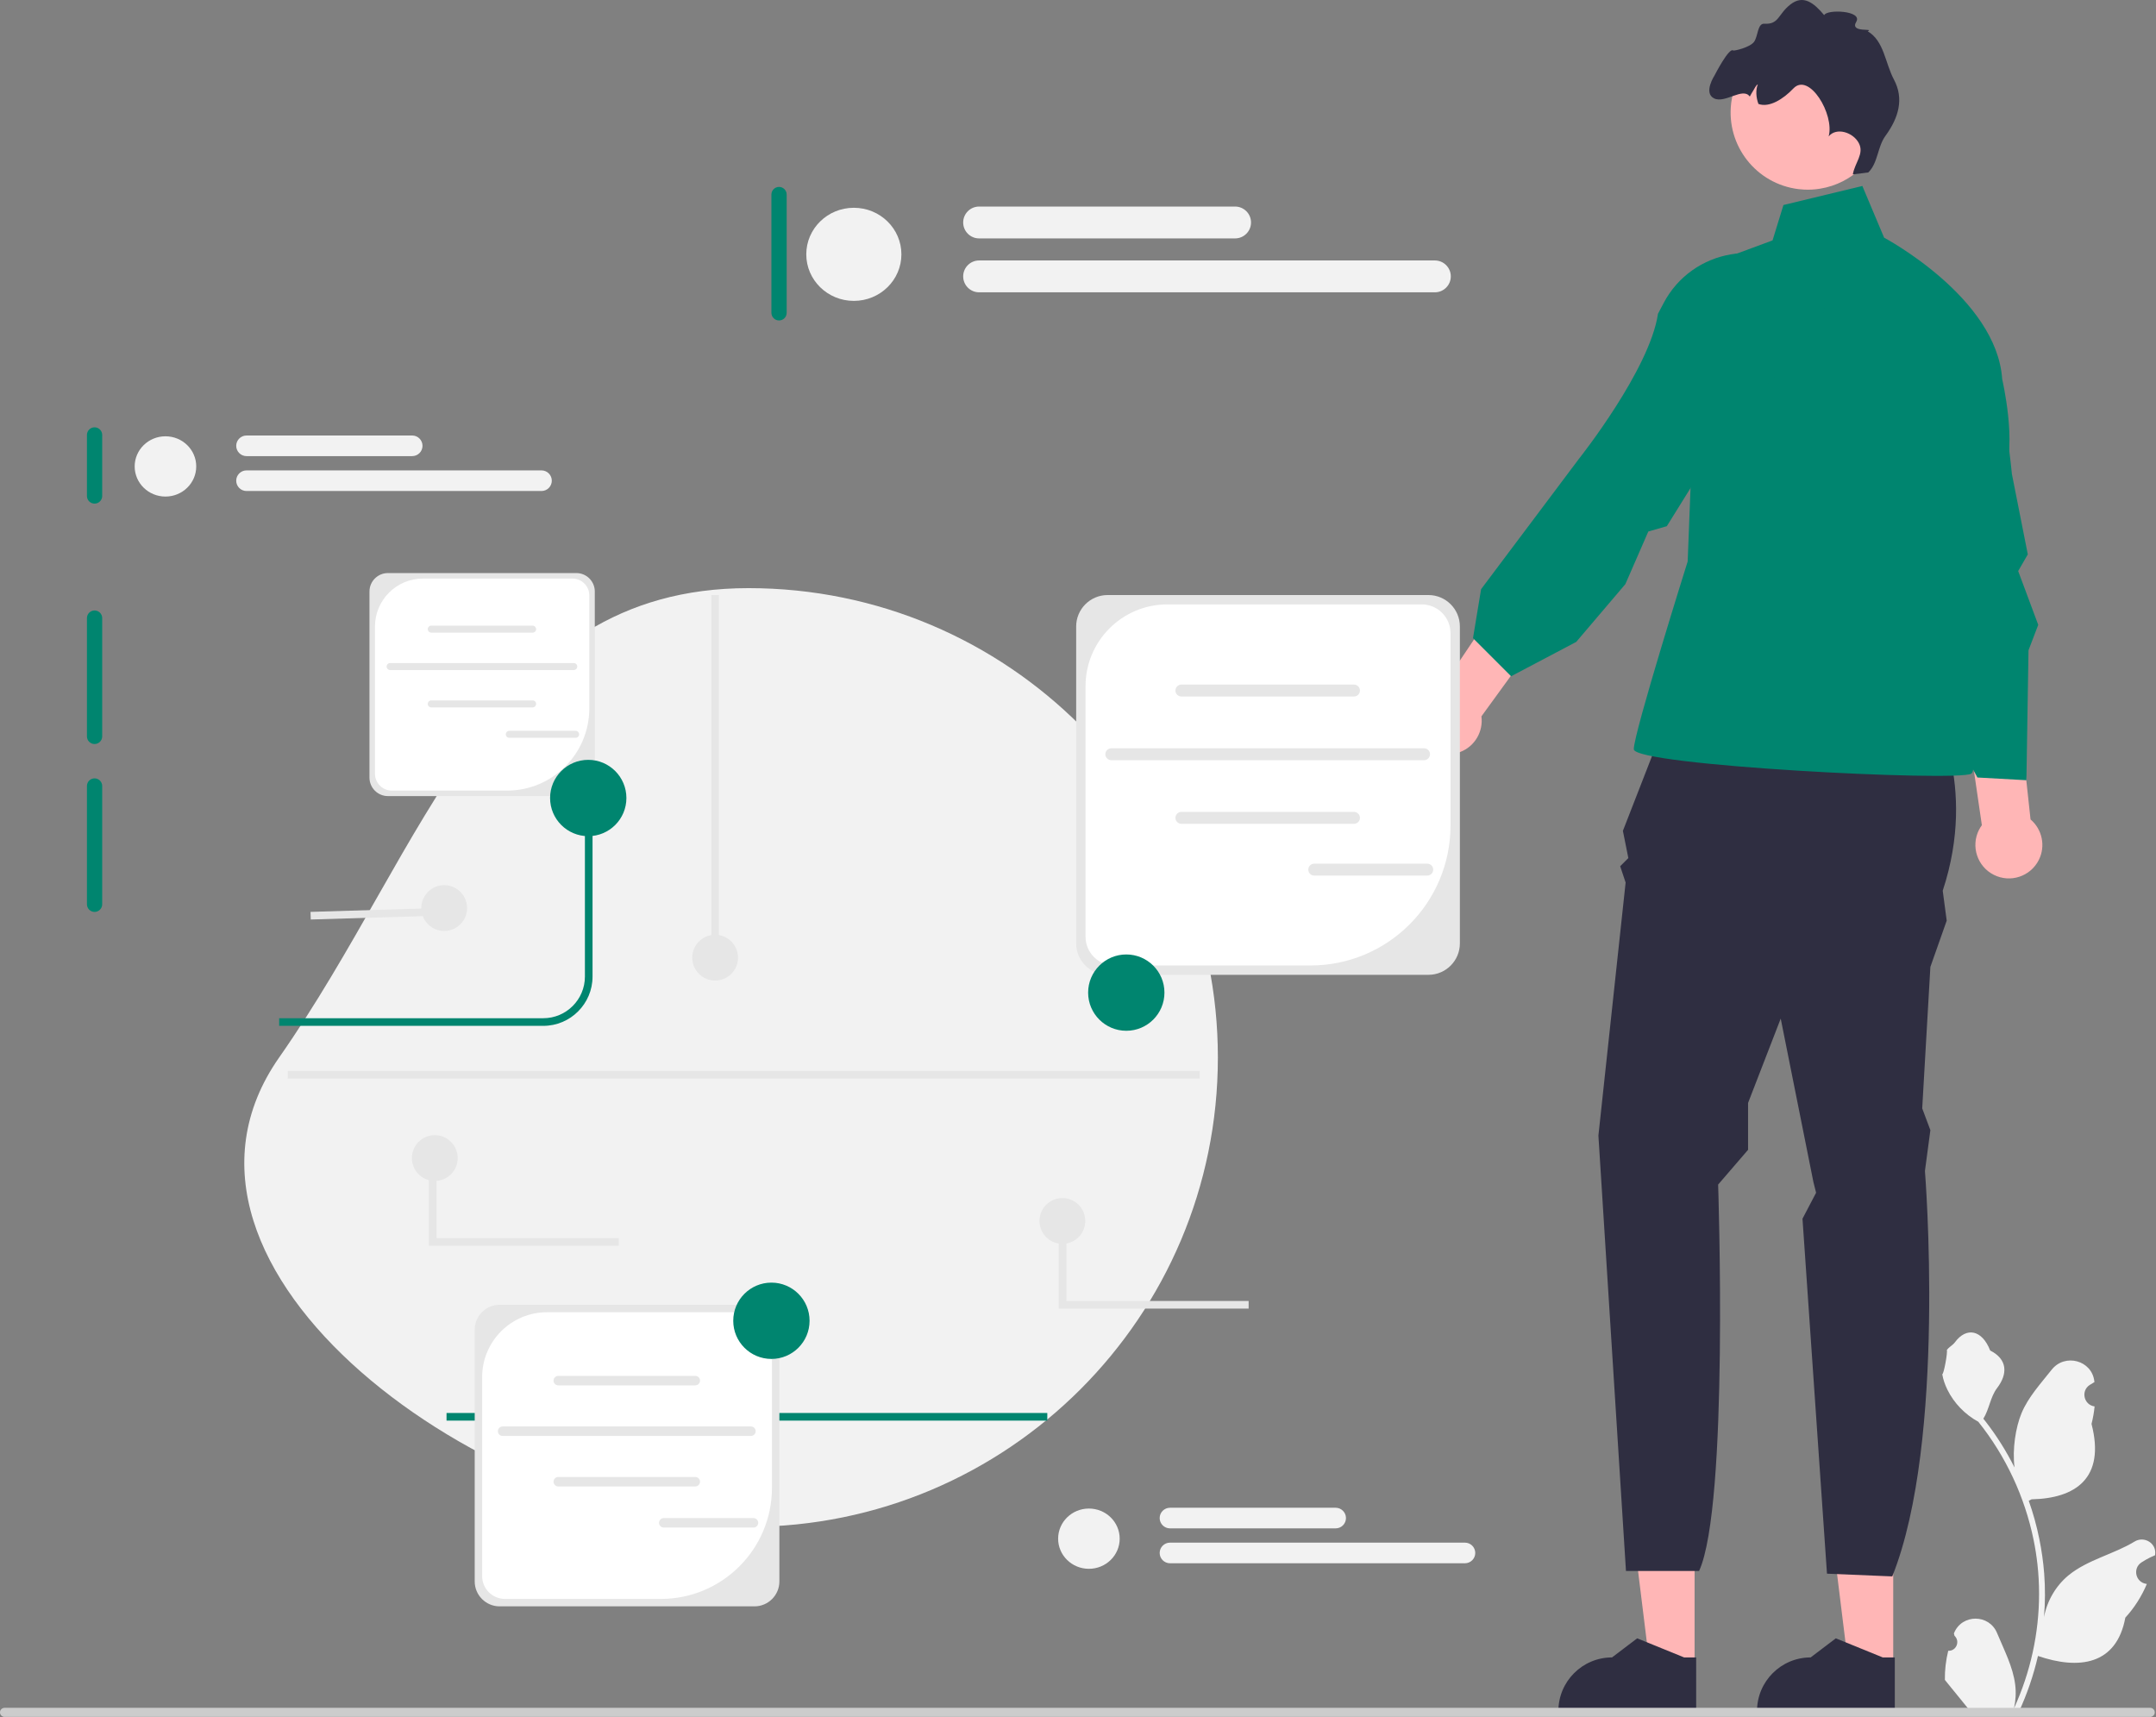 <svg width="565" height="450" viewBox="0 0 565 450" fill="none" xmlns="http://www.w3.org/2000/svg">
<rect x="0" y="0" width="565" height="450" fill="#808080" stroke="none"/>
<g clip-path="url(#clip0_1912_114)">
<path d="M496.137 436.616L484.396 436.615L478.81 391.325L496.14 391.326L496.137 436.616Z" fill="#FFB6B6"/>
<path d="M496.551 448.865L460.444 448.863V448.407C460.444 440.645 466.736 434.353 474.498 434.353H474.498L481.094 429.349L493.399 434.354L496.551 434.354L496.551 448.865V448.865Z" fill="#2F2E41"/>
<path d="M444.083 436.616L432.341 436.615L426.756 391.325L444.085 391.326L444.083 436.616Z" fill="#FFB6B6"/>
<path d="M444.496 448.865L408.389 448.863V448.407C408.389 440.645 414.681 434.353 422.443 434.353H422.444L429.039 429.349L441.345 434.354L444.497 434.354L444.496 448.865V448.865Z" fill="#2F2E41"/>
<path d="M438.488 183.865L506.23 185.291C506.23 185.291 518.409 205.257 509.11 233.424L510.152 241.268L505.874 253.39L503.734 290.47L505.874 296.175L504.447 306.871C504.447 306.871 510.152 377.466 495.89 413.12L478.777 412.407L472.359 319.383L475.924 312.575L475.211 309.723L466.654 266.938L458.097 289.044V301.326L450.253 310.436C450.253 310.436 453.106 394.58 445.262 411.693H426.101L418.878 297.601L426.009 231.284L424.583 227.006L426.722 224.867L425.296 217.736L438.488 183.865L438.488 183.865V183.865Z" fill="#2F2E41"/>
<path d="M467.367 53.728L488.047 48.736L493.751 62.285C493.751 62.285 523.266 77.972 524.692 99.365C524.692 99.365 528.692 116.479 525.127 124.322C521.561 132.166 506.587 157.124 506.587 157.124C506.587 157.124 520.135 200.622 516.57 202.761C513.004 204.9 428.148 200.622 428.148 196.343C428.148 192.065 442.27 147.141 442.27 147.141L445.262 70.128L464.515 62.998L467.367 53.728L467.367 53.728V53.728Z" fill="#00856F"/>
<path d="M522.497 229.263C518.169 227.082 516.428 221.805 518.609 217.477C518.829 217.041 519.087 216.639 519.365 216.258L507.858 137.365L523.789 137.874L532.122 214.743C535.143 217.305 536.144 221.682 534.283 225.375C532.102 229.703 526.826 231.444 522.497 229.263H522.497V229.263Z" fill="#FFB6B6"/>
<path d="M371.338 192.028C369.596 187.505 371.849 182.426 376.372 180.684C376.827 180.508 377.288 180.384 377.751 180.288L422.203 114.103L433.665 125.178L388.221 187.733C388.738 191.659 386.541 195.575 382.682 197.061C378.16 198.804 373.081 196.55 371.338 192.028V192.028Z" fill="#FFB6B6"/>
<path d="M493.468 117.466C488.967 102.002 496.443 86.225 512.548 86.302C517.203 86.324 520.82 87.674 521.822 91.413C525.33 104.5 527.243 124.254 527.243 124.254L531.404 145.286L528.884 149.653L534.139 163.748L531.59 170.416L531.039 204.468L518.203 203.755L504.061 177.796L498.653 174.58C498.653 174.58 502.995 132.608 494.358 120.523L493.468 117.466H493.468V117.466Z" fill="#00856F"/>
<path d="M435.975 79.41C443.481 65.16 462.695 61.785 474.226 73.028C477.559 76.278 479.222 79.762 477.346 83.147C470.777 94.998 455.553 107.756 455.553 107.756L436.804 137.898L431.957 139.288L425.945 153.076L413.061 168.224L395.997 177.223L386.013 167.24L388.133 154.407L413.824 120.177C413.824 120.177 432.308 96.92 434.491 82.227L435.975 79.41V79.409V79.41Z" fill="#00856F"/>
<path d="M471.297 49.56C471.769 49.617 472.24 49.659 472.708 49.681C474.166 49.761 475.605 49.678 476.993 49.442C481.209 48.767 485.039 46.77 487.995 43.841C491.119 40.751 493.258 36.627 493.836 31.932C495.19 20.849 487.298 10.753 476.215 9.399C465.292 8.056 455.334 15.697 453.744 26.525C453.719 26.693 453.694 26.853 453.676 27.02C452.322 38.11 460.206 48.199 471.297 49.56V49.56V49.56Z" fill="#FFB6B6"/>
<path d="M449.187 25.783C452.058 27.203 456.749 22.74 458.545 25.308C458.837 24.753 459.16 24.216 459.478 23.708C459.766 23.254 460.178 22.285 460.655 22.119C460.052 23.575 460.185 25.547 460.811 27.237C463.643 28.295 467.35 25.953 469.971 23.182C474.087 18.838 480.807 29.978 479.218 35.743C481.241 33.273 485.629 34.666 487.116 37.49C488.602 40.306 486.091 42.563 485.554 45.705L489.608 45.19C492.166 42.699 491.987 38.501 494.093 35.614C497.611 30.781 498.975 25.851 496.33 20.864C493.984 16.455 493.764 10.748 489.46 8.206C491.341 7.286 484.653 8.723 486.44 5.726C488.234 2.736 478.671 2.374 478.047 3.975C475.314 0.705 472.558 -1.452 469.196 1.169C465.895 3.747 466.236 6.458 462.359 6.215C460.539 6.102 460.739 9.494 459.658 10.973C458.582 12.444 454.402 13.389 454.199 13.231C453.095 12.368 449.338 19.721 449.338 19.721C449.338 19.721 446.293 24.345 449.187 25.783H449.187V25.783Z" fill="#2F2E41"/>
<path d="M196.155 154.13C264.086 154.13 319.155 209.199 319.155 277.13C319.155 345.061 264.086 400.13 196.155 400.13C128.224 400.13 34.21 332.779 73.155 277.13C112.1 221.482 128.224 154.13 196.155 154.13V154.13Z" fill="#F2F2F2"/>
<path d="M360.782 159.982C359.679 159.982 358.782 160.879 358.782 161.982V225.982C358.782 227.085 359.679 227.982 360.782 227.982C361.885 227.982 362.782 227.085 362.782 225.982V161.982C362.782 160.879 361.885 159.982 360.782 159.982Z" fill="#00856F"/>
<path d="M24.782 111.982C23.679 111.982 22.782 112.879 22.782 113.982V129.982C22.782 131.085 23.679 131.982 24.782 131.982C25.885 131.982 26.782 131.085 26.782 129.982V113.982C26.782 112.879 25.885 111.982 24.782 111.982Z" fill="#00856F"/>
<path d="M24.782 159.982C23.679 159.982 22.782 160.879 22.782 161.982V192.982C22.782 194.085 23.679 194.982 24.782 194.982C25.885 194.982 26.782 194.085 26.782 192.982V161.982C26.782 160.879 25.885 159.982 24.782 159.982Z" fill="#00856F"/>
<path d="M24.782 203.982C23.679 203.982 22.782 204.879 22.782 205.982V236.982C22.782 238.085 23.679 238.982 24.782 238.982C25.885 238.982 26.782 238.085 26.782 236.982V205.982C26.782 204.879 25.885 203.982 24.782 203.982Z" fill="#00856F"/>
<path d="M204.155 48.982C203.052 48.982 202.155 49.879 202.155 50.982V81.982C202.155 83.085 203.052 83.982 204.155 83.982C205.258 83.982 206.155 83.085 206.155 81.982V50.982C206.155 49.879 205.258 48.982 204.155 48.982V48.982Z" fill="#00856F"/>
<path d="M510.551 432.608C512.617 432.737 513.759 430.17 512.196 428.675L512.041 428.056C512.061 428.007 512.082 427.957 512.102 427.908C514.192 422.926 521.272 422.961 523.344 427.95C525.182 432.378 527.523 436.814 528.1 441.496C528.358 443.562 528.242 445.668 527.783 447.696C532.091 438.286 534.358 428.01 534.358 417.675C534.358 415.079 534.216 412.482 533.925 409.892C533.686 407.774 533.357 405.668 532.931 403.582C530.625 392.305 525.632 381.564 518.431 372.592C514.969 370.7 512.082 367.742 510.338 364.196C509.711 362.917 509.22 361.541 508.988 360.14C509.382 360.191 510.473 354.191 510.176 353.823C510.725 352.99 511.708 352.576 512.308 351.763C515.29 347.719 519.399 348.425 521.544 353.92C526.126 356.233 526.17 360.068 523.359 363.757C521.57 366.104 521.324 369.279 519.755 371.791C519.916 371.998 520.084 372.198 520.246 372.405C523.207 376.203 525.768 380.285 527.927 384.574C527.317 379.808 528.217 374.065 529.753 370.364C531.501 366.147 534.778 362.595 537.664 358.949C541.13 354.57 548.237 356.481 548.848 362.032C548.854 362.086 548.859 362.14 548.865 362.194C548.436 362.435 548.016 362.692 547.606 362.964C545.267 364.511 546.075 368.137 548.847 368.565L548.91 368.575C548.755 370.119 548.49 371.649 548.103 373.154C551.805 387.47 543.813 392.684 532.401 392.918C532.149 393.048 531.904 393.177 531.652 393.3C532.808 396.555 533.732 399.894 534.416 403.278C535.03 406.269 535.456 409.292 535.695 412.327C535.992 416.157 535.967 420.007 535.644 423.831L535.663 423.695C536.483 419.484 538.77 415.55 542.09 412.825C547.035 408.762 554.022 407.266 559.358 404C561.926 402.428 565.217 404.46 564.769 407.438L564.747 407.58C563.953 407.903 563.178 408.278 562.429 408.697C562 408.939 561.58 409.196 561.17 409.467C558.83 411.015 559.639 414.641 562.411 415.069L562.474 415.079C562.519 415.085 562.558 415.092 562.603 415.098C561.24 418.334 559.341 421.338 556.964 423.927C554.65 436.425 544.708 437.61 534.074 433.971H534.068C532.905 439.035 531.206 443.982 529.023 448.697H511.003C510.938 448.497 510.88 448.29 510.822 448.09C512.489 448.193 514.168 448.097 515.808 447.793C514.471 446.152 513.134 444.499 511.797 442.858C511.765 442.826 511.739 442.794 511.714 442.762C511.035 441.922 510.351 441.089 509.673 440.249L509.672 440.248C509.63 437.671 509.939 435.101 510.551 432.608L510.551 432.608L510.551 432.608H510.551Z" fill="#F2F2F2"/>
<path d="M0 448.751C0 449.411 0.53 449.941 1.19 449.941H563.48C564.14 449.941 564.67 449.411 564.67 448.751C564.67 448.091 564.14 447.561 563.48 447.561H1.19C0.53 447.561 0 448.091 0 448.751Z" fill="#CCCCCC"/>
<path d="M142.376 268.839H73.155V266.839H142.376C148.389 266.839 153.281 261.947 153.281 255.933V209.13H155.281V255.933C155.281 263.049 149.492 268.839 142.376 268.839H142.376Z" fill="#00856F"/>
<path d="M274.455 370.294H117.019V372.294H274.455V370.294Z" fill="#00856F"/>
<path d="M374.343 255.466H290.251C285.713 255.466 282.021 251.774 282.021 247.236V164.17C282.021 159.632 285.713 155.94 290.251 155.94H374.343C378.881 155.94 382.573 159.632 382.573 164.17V247.236C382.573 251.774 378.881 255.466 374.343 255.466Z" fill="#E6E6E6"/>
<path d="M305.912 158.392C294.072 158.392 284.473 167.991 284.473 179.831V245.474C284.473 249.638 287.849 253.014 292.014 253.014H343.434C363.695 253.014 380.121 236.588 380.121 216.327V165.932C380.121 161.768 376.745 158.392 372.581 158.392H305.912V158.392V158.392Z" fill="white"/>
<path d="M354.819 182.532H309.599C308.736 182.532 308.034 181.83 308.034 180.967C308.034 180.104 308.736 179.403 309.599 179.403H354.819C355.682 179.403 356.384 180.104 356.384 180.967C356.384 181.83 355.682 182.532 354.819 182.532Z" fill="#E6E6E6"/>
<path d="M354.819 215.895H309.599C308.736 215.895 308.034 215.193 308.034 214.331C308.034 213.468 308.736 212.766 309.599 212.766H354.819C355.682 212.766 356.384 213.468 356.384 214.331C356.384 215.193 355.682 215.895 354.819 215.895Z" fill="#E6E6E6"/>
<path d="M373.182 199.224H291.236C290.373 199.224 289.671 198.522 289.671 197.66C289.671 196.797 290.373 196.095 291.236 196.095H373.182C374.045 196.095 374.747 196.797 374.747 197.66C374.747 198.522 374.045 199.224 373.182 199.224V199.224Z" fill="#E6E6E6"/>
<path d="M374.019 229.461H344.416C343.553 229.461 342.851 228.759 342.851 227.896C342.851 227.033 343.553 226.332 344.416 226.332H374.019C374.882 226.332 375.584 227.033 375.584 227.896C375.584 228.759 374.882 229.461 374.019 229.461Z" fill="#E6E6E6"/>
<path d="M197.711 420.97H130.937C127.333 420.97 124.401 418.039 124.401 414.435V348.475C124.401 344.872 127.333 341.94 130.937 341.94H197.711C201.315 341.94 204.246 344.872 204.246 348.475V414.435C204.246 418.039 201.315 420.97 197.711 420.97H197.711V420.97Z" fill="#E6E6E6"/>
<path d="M143.372 343.887C133.97 343.887 126.349 351.509 126.349 360.911V413.036C126.349 416.342 129.029 419.023 132.336 419.023H173.167C189.256 419.023 202.299 405.98 202.299 389.891V349.875C202.299 346.568 199.619 343.887 196.312 343.887H143.372L143.372 343.887H143.372Z" fill="white"/>
<path d="M182.208 363.055H146.3C145.615 363.055 145.057 362.498 145.057 361.813C145.057 361.128 145.615 360.571 146.3 360.571H182.208C182.893 360.571 183.45 361.128 183.45 361.813C183.45 362.498 182.893 363.055 182.208 363.055Z" fill="#E6E6E6"/>
<path d="M182.208 389.548H146.3C145.615 389.548 145.057 388.991 145.057 388.306C145.057 387.621 145.615 387.064 146.3 387.064H182.208C182.893 387.064 183.45 387.621 183.45 388.306C183.45 388.991 182.893 389.548 182.208 389.548Z" fill="#E6E6E6"/>
<path d="M196.789 376.311H131.718C131.033 376.311 130.476 375.753 130.476 375.068C130.476 374.383 131.033 373.826 131.718 373.826H196.789C197.474 373.826 198.032 374.383 198.032 375.068C198.032 375.753 197.474 376.311 196.789 376.311Z" fill="#E6E6E6"/>
<path d="M197.454 400.32H173.947C173.262 400.32 172.704 399.763 172.704 399.078C172.704 398.393 173.262 397.836 173.947 397.836H197.454C198.139 397.836 198.696 398.393 198.696 399.078C198.696 399.763 198.139 400.32 197.454 400.32Z" fill="#E6E6E6"/>
<path d="M151.04 208.626H101.657C98.992 208.626 96.824 206.458 96.824 203.793V155.012C96.824 152.347 98.992 150.179 101.657 150.179H151.04C153.705 150.179 155.873 152.347 155.873 155.012V203.793C155.873 206.458 153.705 208.626 151.04 208.626V208.626V208.626Z" fill="#E6E6E6"/>
<path d="M110.854 151.619C103.901 151.619 98.264 157.256 98.264 164.209V202.758C98.264 205.203 100.247 207.186 102.692 207.186H132.888C144.787 207.186 154.433 197.54 154.433 185.641V156.047C154.433 153.602 152.45 151.619 150.005 151.619H110.854V151.619L110.854 151.619Z" fill="white"/>
<path d="M139.575 165.795H113.019C112.512 165.795 112.1 165.383 112.1 164.876C112.1 164.37 112.512 163.958 113.019 163.958H139.575C140.081 163.958 140.493 164.37 140.493 164.876C140.493 165.383 140.081 165.795 139.575 165.795Z" fill="#E6E6E6"/>
<path d="M139.575 185.388H113.019C112.512 185.388 112.1 184.976 112.1 184.469C112.1 183.962 112.512 183.55 113.019 183.55H139.575C140.081 183.55 140.493 183.962 140.493 184.469C140.493 184.976 140.081 185.388 139.575 185.388Z" fill="#E6E6E6"/>
<path d="M150.358 175.598H102.235C101.729 175.598 101.316 175.186 101.316 174.679C101.316 174.172 101.729 173.76 102.235 173.76H150.358C150.865 173.76 151.277 174.172 151.277 174.679C151.277 175.186 150.865 175.598 150.358 175.598Z" fill="#E6E6E6"/>
<path d="M150.85 193.354H133.465C132.959 193.354 132.546 192.942 132.546 192.435C132.546 191.929 132.959 191.517 133.465 191.517H150.85C151.357 191.517 151.769 191.929 151.769 192.435C151.769 192.942 151.357 193.354 150.85 193.354Z" fill="#E6E6E6"/>
<path d="M295.155 270.13C300.678 270.13 305.155 265.653 305.155 260.13C305.155 254.608 300.678 250.13 295.155 250.13C289.632 250.13 285.155 254.608 285.155 260.13C285.155 265.653 289.632 270.13 295.155 270.13Z" fill="#00856F"/>
<path d="M154.155 219.13C159.678 219.13 164.155 214.653 164.155 209.13C164.155 203.608 159.678 199.13 154.155 199.13C148.632 199.13 144.155 203.608 144.155 209.13C144.155 214.653 148.632 219.13 154.155 219.13Z" fill="#00856F"/>
<path d="M202.155 356.13C207.678 356.13 212.155 351.653 212.155 346.13C212.155 340.608 207.678 336.13 202.155 336.13C196.632 336.13 192.155 340.608 192.155 346.13C192.155 351.653 196.632 356.13 202.155 356.13Z" fill="#00856F"/>
<path d="M223.756 78.853C230.64 78.853 236.22 73.39 236.22 66.652C236.22 59.914 230.64 54.452 223.756 54.452C216.873 54.452 211.293 59.914 211.293 66.652C211.293 73.39 216.873 78.853 223.756 78.853Z" fill="#F2F2F2"/>
<path d="M323.669 62.478H256.584C254.283 62.478 252.41 60.606 252.41 58.304C252.41 56.003 254.283 54.13 256.584 54.13H323.669C325.97 54.13 327.843 56.003 327.843 58.304C327.843 60.606 325.97 62.478 323.669 62.478V62.478Z" fill="#F2F2F2"/>
<path d="M376.022 76.605H256.584C254.283 76.605 252.41 74.733 252.41 72.431C252.41 70.13 254.283 68.257 256.584 68.257H376.022C378.324 68.257 380.196 70.13 380.196 72.431C380.196 74.733 378.324 76.605 376.022 76.605Z" fill="#F2F2F2"/>
<path d="M43.359 130.13C47.814 130.13 51.425 126.595 51.425 122.234C51.425 117.873 47.814 114.338 43.359 114.338C38.904 114.338 35.293 117.873 35.293 122.234C35.293 126.595 38.904 130.13 43.359 130.13Z" fill="#F2F2F2"/>
<path d="M108.021 119.533H64.605C63.115 119.533 61.903 118.321 61.903 116.832C61.903 115.342 63.115 114.13 64.605 114.13H108.021C109.51 114.13 110.722 115.342 110.722 116.832C110.722 118.321 109.51 119.533 108.021 119.533H108.021Z" fill="#F2F2F2"/>
<path d="M141.903 128.676H64.605C63.115 128.676 61.903 127.464 61.903 125.975C61.903 124.485 63.115 123.273 64.605 123.273H141.903C143.393 123.273 144.605 124.485 144.605 125.975C144.605 127.464 143.393 128.676 141.903 128.676Z" fill="#F2F2F2"/>
<path d="M285.359 411.13C289.814 411.13 293.425 407.595 293.425 403.234C293.425 398.873 289.814 395.338 285.359 395.338C280.904 395.338 277.293 398.873 277.293 403.234C277.293 407.595 280.904 411.13 285.359 411.13Z" fill="#F2F2F2"/>
<path d="M350.021 400.533H306.605C305.115 400.533 303.903 399.321 303.903 397.832C303.903 396.342 305.115 395.13 306.605 395.13H350.021C351.51 395.13 352.722 396.342 352.722 397.832C352.722 399.321 351.51 400.533 350.021 400.533V400.533Z" fill="#F2F2F2"/>
<path d="M383.904 409.676H306.605C305.115 409.676 303.904 408.464 303.904 406.975C303.904 405.485 305.115 404.273 306.605 404.273H383.904C385.393 404.273 386.605 405.485 386.605 406.975C386.605 408.464 385.393 409.676 383.904 409.676V409.676Z" fill="#F2F2F2"/>
<path d="M188.405 155.97H186.405V250.97H188.405V155.97Z" fill="#E6E6E6"/>
<path d="M187.405 256.97C190.719 256.97 193.405 254.284 193.405 250.97C193.405 247.657 190.719 244.97 187.405 244.97C184.092 244.97 181.405 247.657 181.405 250.97C181.405 254.284 184.092 256.97 187.405 256.97Z" fill="#E6E6E6"/>
<path d="M278.405 325.97C281.719 325.97 284.405 323.284 284.405 319.97C284.405 316.657 281.719 313.97 278.405 313.97C275.091 313.97 272.405 316.657 272.405 319.97C272.405 323.284 275.091 325.97 278.405 325.97Z" fill="#E6E6E6"/>
<path d="M116.405 243.97C119.719 243.97 122.405 241.284 122.405 237.97C122.405 234.657 119.719 231.97 116.405 231.97C113.092 231.97 110.405 234.657 110.405 237.97C110.405 241.284 113.092 243.97 116.405 243.97Z" fill="#E6E6E6"/>
<path d="M114.188 237.98L81.375 238.973L81.436 240.973L114.248 239.98L114.188 237.98Z" fill="#E6E6E6"/>
<path d="M327.216 342.94H277.46V319.97H279.46V340.94H327.216V342.94Z" fill="#E6E6E6"/>
<path d="M113.942 309.486C117.256 309.486 119.942 306.799 119.942 303.486C119.942 300.172 117.256 297.486 113.942 297.486C110.629 297.486 107.942 300.172 107.942 303.486C107.942 306.799 110.629 309.486 113.942 309.486Z" fill="#E6E6E6"/>
<path d="M162.161 326.455H112.405V303.486H114.405V324.455H162.161V326.455Z" fill="#E6E6E6"/>
<path d="M314.405 280.655H75.423V282.655H314.405V280.655Z" fill="#E6E6E6"/>
</g>
<defs>
<clipPath id="clip0_1912_114">
<rect width="564.81" height="449.941" fill="white"/>
</clipPath>
</defs>
</svg>
